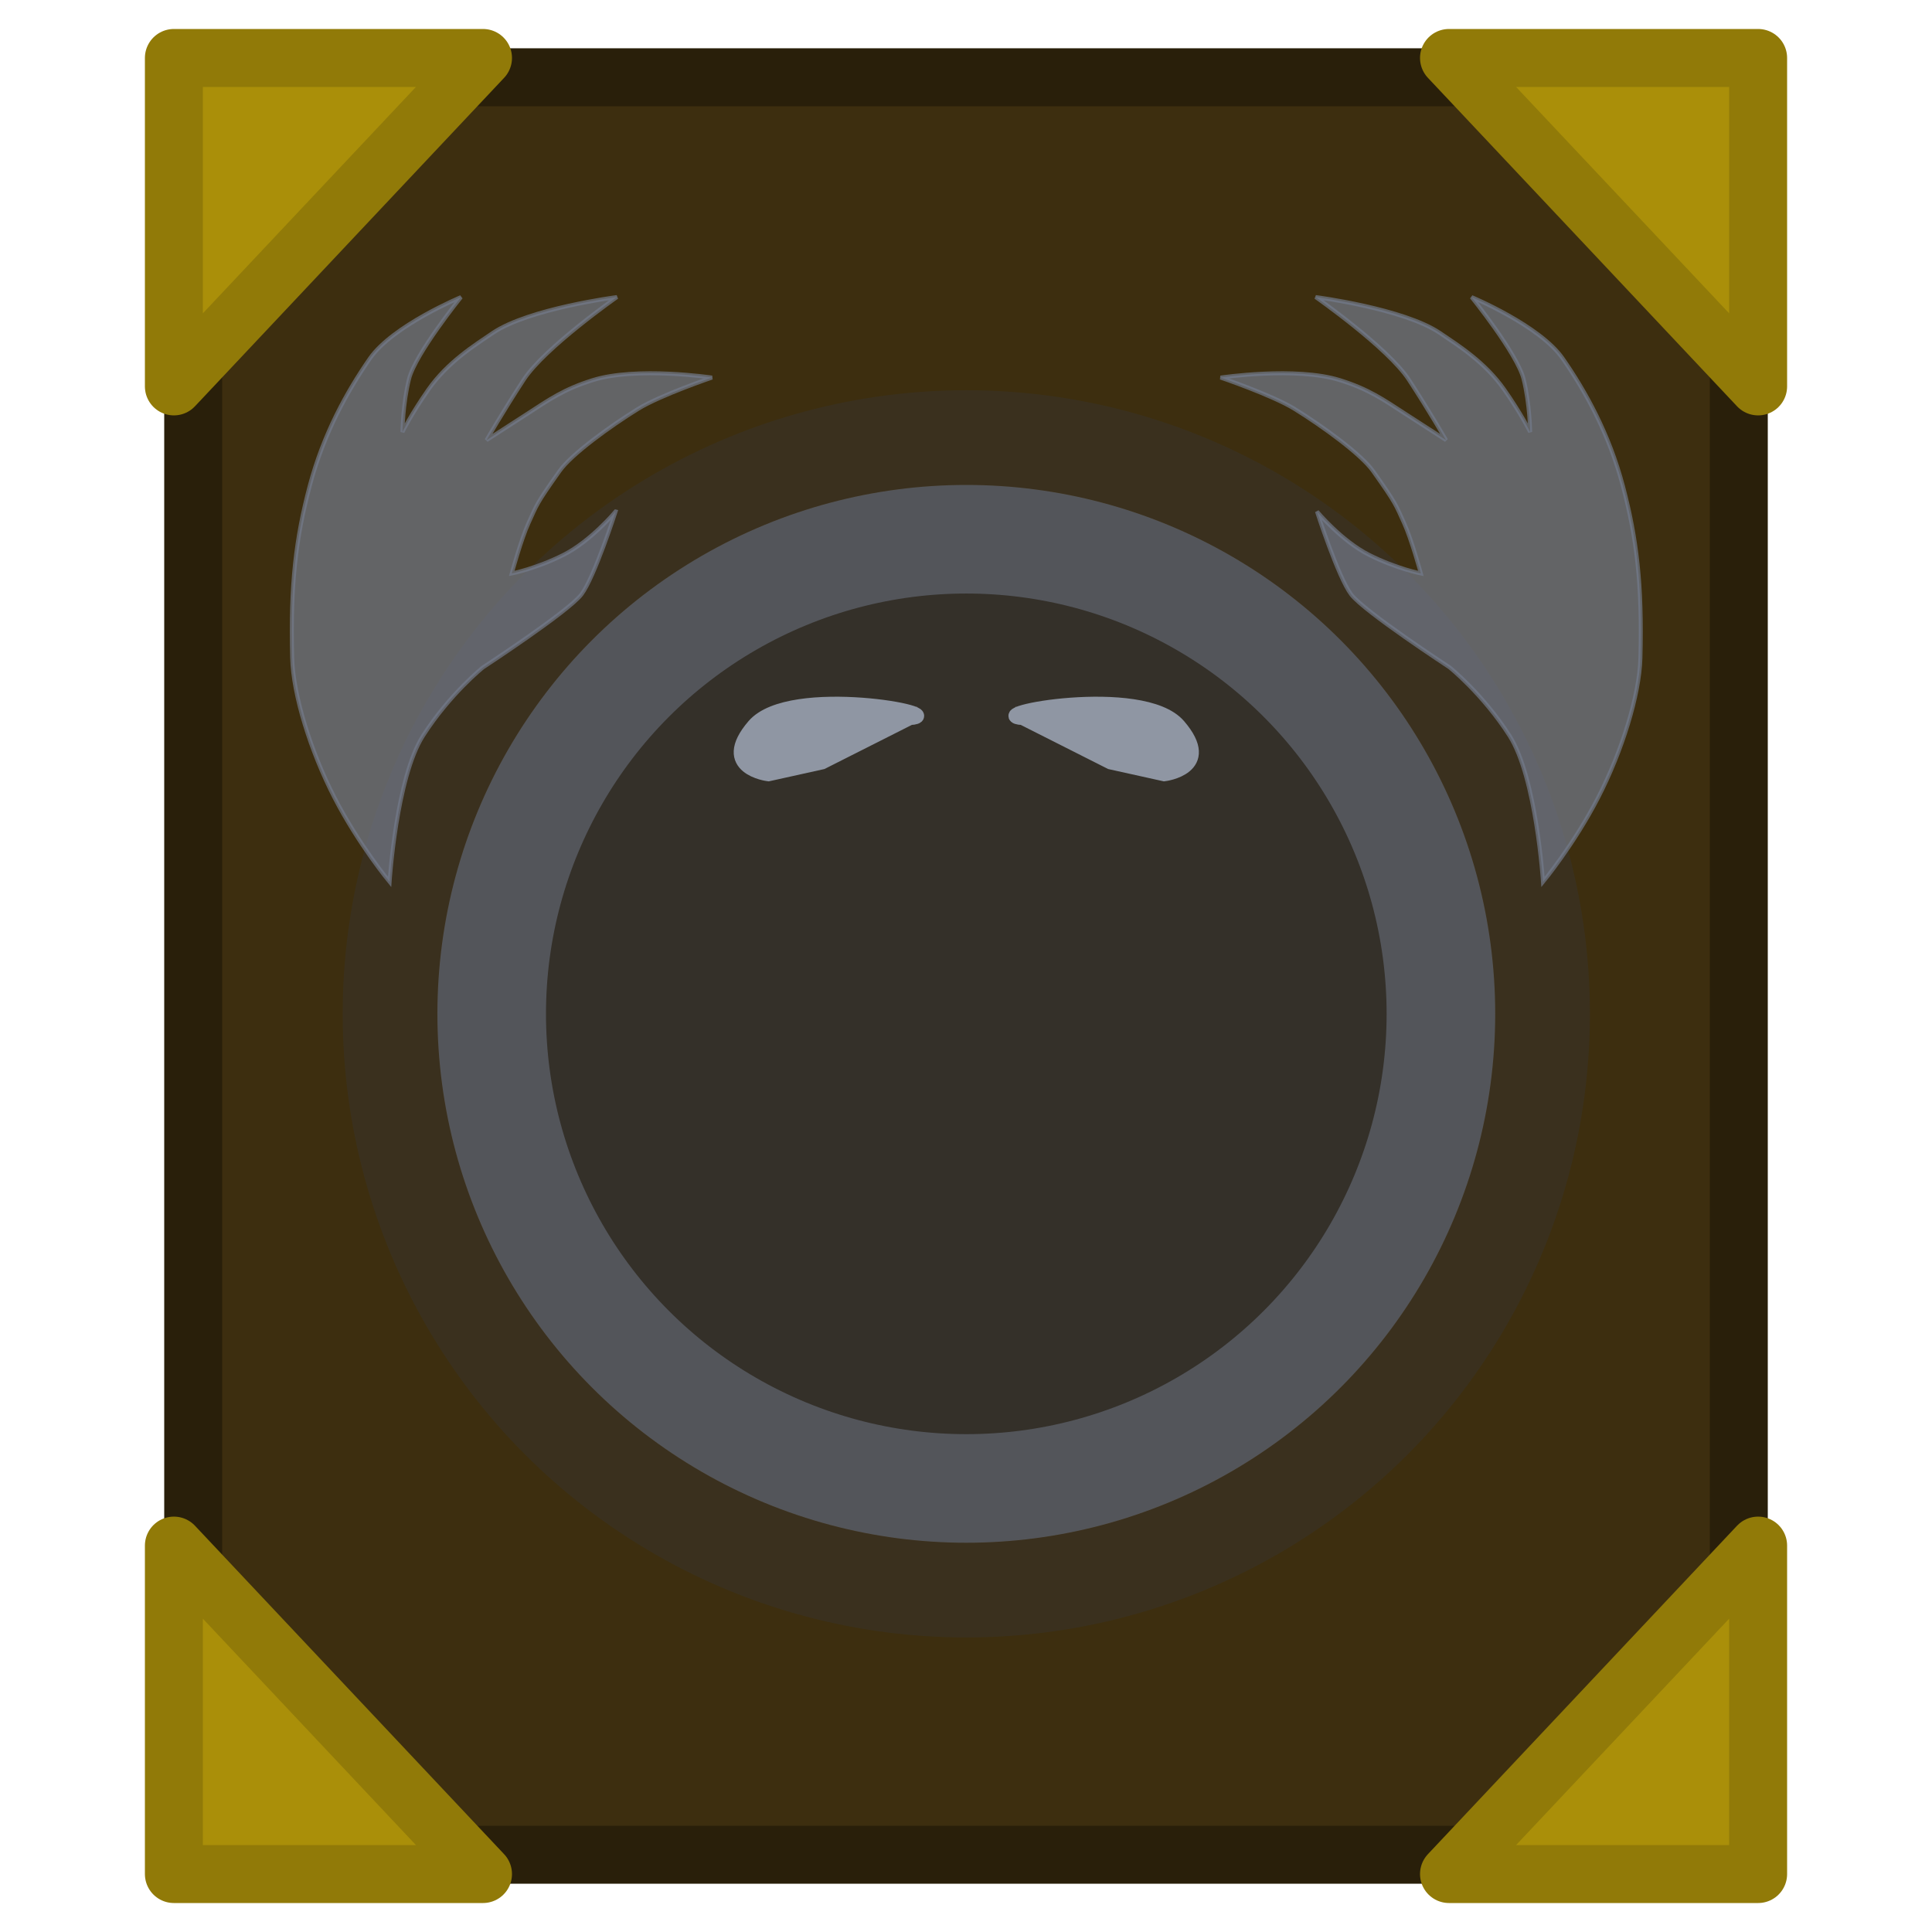 <?xml version="1.0" encoding="UTF-8" standalone="no"?>
<!-- Created with Inkscape (http://www.inkscape.org/) -->

<svg
   width="1000"
   height="1000"
   viewBox="0 0 264.583 264.583"
   version="1.1"
   id="svg1"
   inkscape:version="1.4 (86a8ad7, 2024-10-11)"
   sodipodi:docname="specter_spellBook.svg"
   xml:space="preserve"
   inkscape:export-filename="specter_spellBook.png"
   inkscape:export-xdpi="96"
   inkscape:export-ydpi="96"
   inkscape:export-batch-path="C:\Users\User\OneDrive\Documents\Spelz\spellBook"
   inkscape:export-batch-name="specter_spellBook"
   xmlns:inkscape="http://www.inkscape.org/namespaces/inkscape"
   xmlns:sodipodi="http://sodipodi.sourceforge.net/DTD/sodipodi-0.dtd"
   xmlns="http://www.w3.org/2000/svg"
   xmlns:svg="http://www.w3.org/2000/svg"><sodipodi:namedview
     id="namedview1"
     pagecolor="#000000"
     bordercolor="#ffffff"
     borderopacity="1"
     inkscape:showpageshadow="0"
     inkscape:pageopacity="0"
     inkscape:pagecheckerboard="1"
     inkscape:deskcolor="#505050"
     inkscape:document-units="px"
     showguides="true"
     inkscape:zoom="0.5912002"
     inkscape:cx="466.0012"
     inkscape:cy="606.39357"
     inkscape:window-width="1920"
     inkscape:window-height="991"
     inkscape:window-x="-9"
     inkscape:window-y="-9"
     inkscape:window-maximized="1"
     inkscape:current-layer="layer1"><inkscape:page
       x="0"
       y="0"
       width="264.583"
       height="264.583"
       id="page2"
       margin="0"
       bleed="0" /></sodipodi:namedview><defs
     id="defs1" /><g
     inkscape:label="body"
     inkscape:groupmode="layer"
     id="layer1"
     style="display:inline"
     transform="translate(-19.844,-3.969)"><g
       id="g1"
       transform="translate(19.844,3.969)"><path
         style="display:inline;fill:#3d2e0f;fill-opacity:1;stroke:#291f0a;stroke-width:7.938;stroke-linecap:butt;stroke-linejoin:round;stroke-dasharray:none;stroke-opacity:1"
         d="M 26.458,10.583 H 238.125 V 254 H 26.458 Z"
         id="path2"
         sodipodi:nodetypes="ccccc" /><path
         style="fill:#aa8f09;fill-opacity:1;stroke:#917a08;stroke-width:7.938;stroke-linejoin:round;stroke-opacity:1"
         d="M 66.146,7.938 23.813,52.917 V 7.938 Z"
         id="path3"
         sodipodi:nodetypes="cccc" /><path
         style="display:inline;fill:#aa8f09;fill-opacity:1;stroke:#917a08;stroke-width:7.938;stroke-linejoin:round;stroke-opacity:1"
         d="M 198.438,7.938 240.771,52.917 V 7.938 Z"
         id="path3-8"
         sodipodi:nodetypes="cccc" /><path
         style="display:inline;fill:#aa8f09;fill-opacity:1;stroke:#917a08;stroke-width:7.938;stroke-linejoin:round;stroke-opacity:1"
         d="m 240.771,211.667 v 44.979 h -42.333 z"
         id="path3-5"
         sodipodi:nodetypes="cccc" /><path
         style="display:inline;fill:#aa8f09;fill-opacity:1;stroke:#917a08;stroke-width:7.938;stroke-linejoin:round;stroke-opacity:1"
         d="M 66.146,256.646 23.813,211.667 v 44.979 z"
         id="path3-1"
         sodipodi:nodetypes="cccc" /><g
         id="g4"
         transform="matrix(0.579,0,0,0.579,31.008,37.519)"
         style="stroke-width:1.008"><g
           inkscape:label="body"
           id="layer1-7"
           style="stroke-width:1.008"><circle
             style="display:inline;opacity:0.25;fill:#303a4f;fill-opacity:1;stroke-width:0.269;stroke-dasharray:none"
             id="path8-6"
             cy="175"
             cx="175"
             r="147.5"
             inkscape:label="aura" /><circle
             style="display:inline;opacity:1;fill:#2c313b;fill-opacity:0.394;stroke-width:0.287"
             id="path10-1"
             cy="175"
             cx="175"
             r="125"
             inkscape:label="core body" /><ellipse
             style="display:inline;opacity:1;fill:none;fill-opacity:1;stroke:#737a8c;stroke-width:25.686;stroke-dasharray:none;stroke-opacity:0.5"
             id="path11"
             inkscape:label="outline"
             cy="175"
             cx="175"
             rx="112.258"
             ry="112.258" /><path
             style="opacity:1;fill:#8f96a3;fill-opacity:1;stroke:#8f96a3;stroke-width:3.361;stroke-dasharray:none;stroke-opacity:1"
             d="m 188.391,105.032 20.727,10.466 12.698,2.813 c 0,0 12.019,-1.463 3.415,-11.455 -8.604,-9.993 -47.188,-2.613 -36.84,-1.823 z"
             id="path12"
             inkscape:label="right eye" /><path
             style="opacity:1;fill:#8f96a3;fill-opacity:1;stroke:#8f96a3;stroke-width:3.361;stroke-dasharray:none;stroke-opacity:1"
             d="m 161.609,105.032 -20.727,10.466 -12.698,2.813 c 0,0 -12.019,-1.463 -3.415,-11.455 8.604,-9.993 47.188,-2.613 36.84,-1.823 z"
             id="path14"
             inkscape:label="left eye" /></g><g
           id="layer3"
           inkscape:label="hands"
           style="stroke-width:1.008"><path
             style="opacity:1;fill:#737b8c;fill-opacity:0.703;stroke:#737b8c;stroke-width:0.942;stroke-dasharray:none;stroke-opacity:0.699"
             d="m 257.945,56.186 c 0,0 5.019,15.585 8.093,19.621 3.074,4.037 23.269,17.24 23.269,17.24 0,0 7.841,6.27 14.176,16.159 6.336,9.89 7.922,34.588 7.922,34.588 0,0 7.302,-8.815 13.005,-19.873 5.704,-11.058 9.809,-24.36 10.035,-33.085 0.453,-17.451 -0.875,-28.339 -4.143,-40.684 -3.267,-12.345 -8.826,-22.366 -14.241,-30.164 -5.415,-7.798 -21.545,-14.512 -21.545,-14.512 0,0 10.8,13.42 12.287,19.351 1.488,5.931 1.562,12.557 1.562,12.557 0,0 -1.992,-4.123 -6.13,-10.036 C 297.683,20.841 291.286,16.856 287.015,13.959 278.474,8.166 257.633,5.464 257.633,5.464 c 0,0 17.092,11.966 22.032,19.53 4.939,7.564 8.815,14.311 8.815,14.311 0,0 -6.38,-4.11 -9.561,-6.176 -5.312,-3.449 -8.709,-5.86 -15.528,-8.006 -10.443,-3.286 -28.239,-0.616 -28.239,-0.616 0,0 12.258,4.172 17.515,7.426 6.61,4.091 15.709,10.688 18.526,14.663 5.635,7.949 5.359,7.966 7.357,12.328 1.74,3.799 3.969,11.919 3.969,11.919 0,0 -5.801,-1.147 -12.274,-4.414 C 263.77,63.161 257.945,56.186 257.945,56.186 Z"
             id="path16"
             sodipodi:nodetypes="czczcsszzczcssczcsscsssczc"
             inkscape:label="right hand" /><path
             style="opacity:1;fill:#737b8c;fill-opacity:0.703;stroke:#737b8c;stroke-width:0.943;stroke-dasharray:none;stroke-opacity:0.703"
             d="m 92.055,56.186 c 0,0 -5.019,15.585 -8.093,19.621 C 80.887,79.845 60.692,93.047 60.692,93.047 c 0,0 -7.841,6.27 -14.176,16.159 -6.336,9.89 -7.922,34.588 -7.922,34.588 0,0 -7.302,-8.815 -13.005,-19.873 -5.704,-11.058 -9.809,-24.36 -10.035,-33.085 -0.453,-17.451 0.875,-28.339 4.143,-40.684 3.267,-12.345 8.826,-22.366 14.241,-30.164 C 39.352,12.191 55.482,5.477 55.482,5.477 c 0,0 -10.8,13.42 -12.287,19.351 -1.488,5.931 -1.562,12.557 -1.562,12.557 0,0 1.992,-4.123 6.13,-10.036 4.555,-6.508 10.951,-10.493 15.222,-13.39 8.542,-5.793 29.383,-8.495 29.383,-8.495 0,0 -17.092,11.966 -22.032,19.53 -4.939,7.564 -8.815,14.311 -8.815,14.311 0,0 6.38,-4.11 9.561,-6.176 5.312,-3.449 8.709,-5.86 15.528,-8.006 10.443,-3.286 28.239,-0.616 28.239,-0.616 0,0 -12.258,4.172 -17.515,7.426 -6.61,4.091 -15.709,10.688 -18.526,14.663 -5.635,7.949 -5.359,7.966 -7.357,12.328 -1.74,3.799 -3.969,11.919 -3.969,11.919 0,0 5.801,-1.147 12.274,-4.414 6.473,-3.268 12.297,-10.243 12.297,-10.243 z"
             id="path17"
             sodipodi:nodetypes="czczcsszzczcssczcsscsssczc"
             inkscape:label="left hand" /></g></g></g></g></svg>
